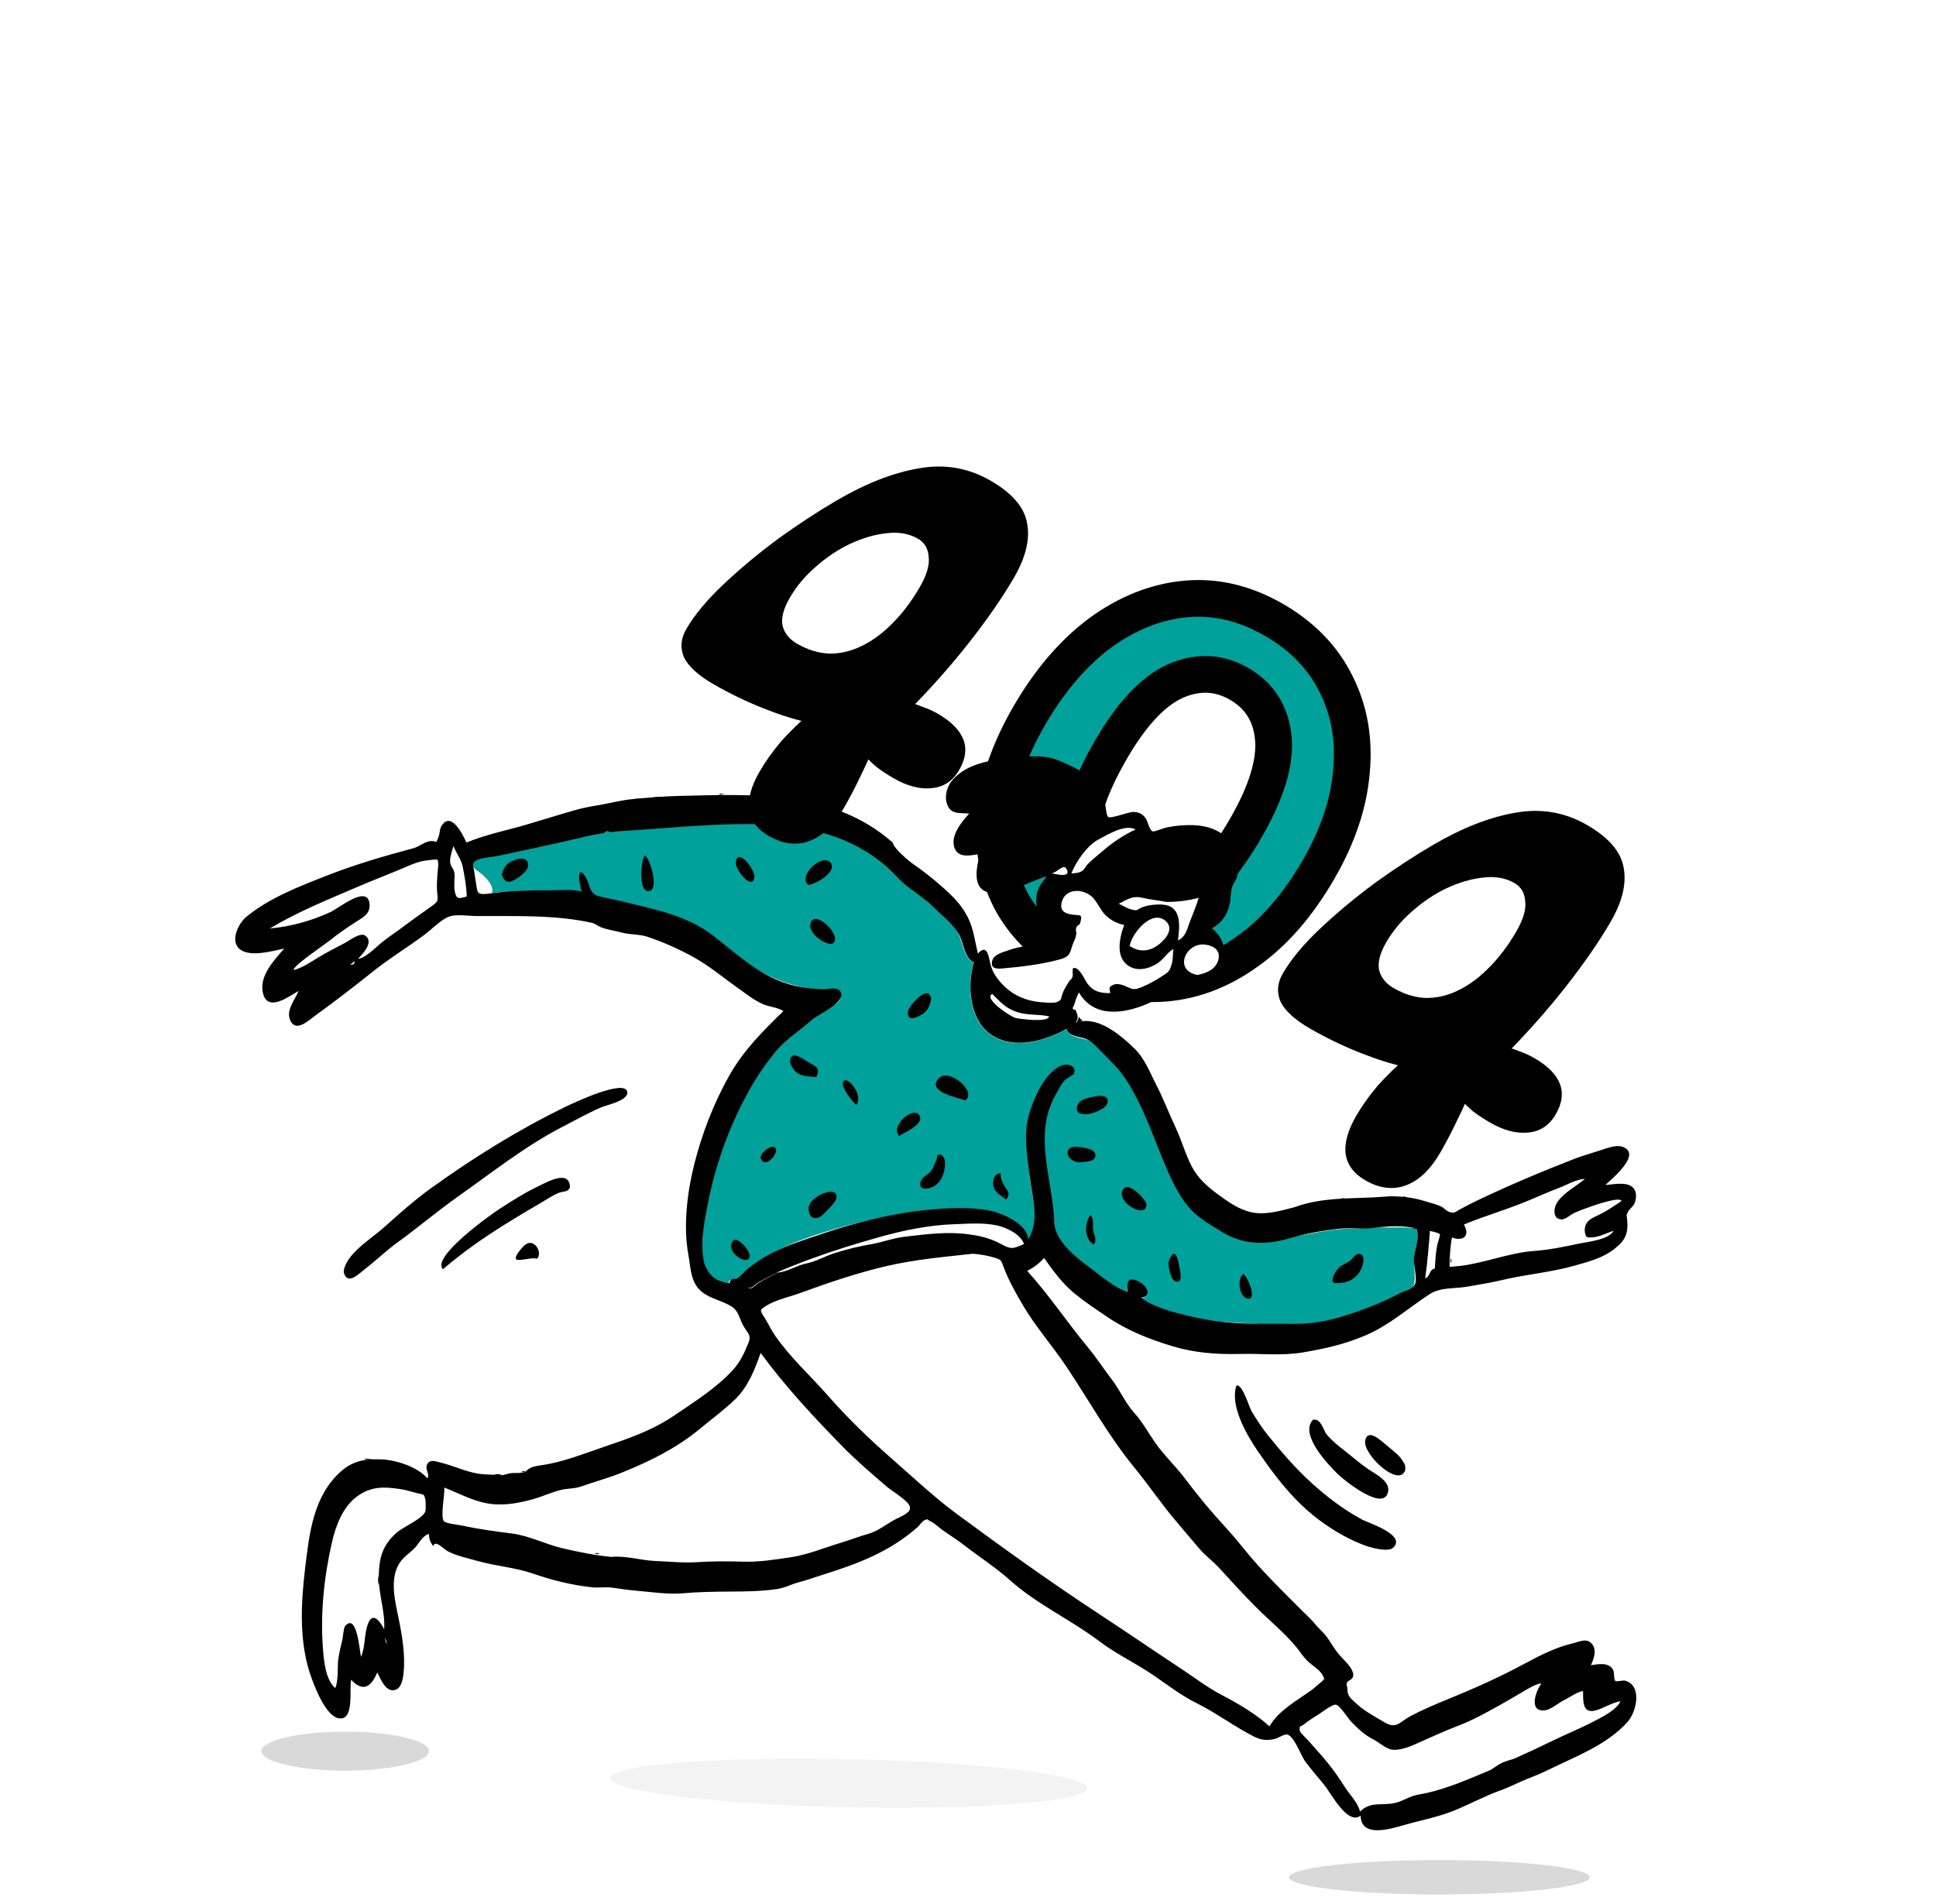 <svg width="844" height="830" viewBox="0 0 720 830" fill="none" xmlns="http://www.w3.org/2000/svg">
  <path
    d="M404.848 418.629C392.724 411.629 383.854 402.659 378.238 391.719C372.706 380.634 370.569 368.335 371.828 354.821C373.171 341.162 378.092 326.972 386.592 312.249C395.509 296.805 405.868 284.696 417.67 275.921C429.616 267.23 442.083 262.303 455.071 261.141C468.058 259.979 480.831 263.023 493.388 270.273C505.801 277.44 514.835 286.793 520.489 298.333C526.227 309.729 528.455 322.37 527.173 336.256C526.036 350.225 521.259 364.499 512.842 379.077C503.759 394.81 493.255 406.836 481.332 415.156C469.552 423.558 457.108 428.113 443.998 428.819C430.888 429.526 417.838 426.129 404.848 418.629ZM423.163 393.407C432.111 398.574 441.59 398.658 451.597 393.658C461.687 388.514 471.524 377.643 481.107 361.044C490.107 345.456 494.104 332.367 493.097 321.778C492.09 311.189 487.111 303.311 478.163 298.145C469.358 293.061 460.047 292.689 450.228 297.028C440.555 301.45 431.218 311.455 422.218 327.044C412.634 343.643 408.138 357.597 408.728 368.908C409.547 380.158 414.358 388.324 423.163 393.407Z"
    fill="#00A19B" />
  <path
    d="M378.238 391.719L371.08 395.291L371.1 395.332L371.121 395.372L378.238 391.719ZM371.828 354.821L363.867 354.038L363.865 354.058L363.863 354.079L371.828 354.821ZM417.67 275.921L412.963 269.452L412.93 269.476L412.897 269.501L417.67 275.921ZM455.071 261.141L454.358 253.173L454.358 253.173L455.071 261.141ZM520.489 298.333L513.305 301.853L513.324 301.892L513.344 301.931L520.489 298.333ZM527.173 336.256L519.207 335.521L519.203 335.564L519.199 335.607L527.173 336.256ZM481.332 415.156L476.754 408.595L476.72 408.619L476.686 408.643L481.332 415.156ZM443.998 428.819L444.428 436.808L443.998 428.819ZM451.597 393.658L455.172 400.815L455.201 400.8L455.23 400.785L451.597 393.658ZM493.097 321.778L501.061 321.02L493.097 321.778ZM450.228 297.028L446.995 289.711L446.948 289.731L446.902 289.752L450.228 297.028ZM408.728 368.908L400.739 369.325L400.744 369.407L400.749 369.488L408.728 368.908ZM408.848 411.701C397.866 405.361 390.175 397.455 385.355 388.066L371.121 395.372C377.533 407.864 387.581 417.898 400.848 425.557L408.848 411.701ZM385.396 388.146C380.593 378.523 378.659 367.739 379.794 355.563L363.863 354.079C362.479 368.931 364.819 382.746 371.08 395.291L385.396 388.146ZM379.79 355.603C380.998 343.315 385.458 330.214 393.52 316.249L379.664 308.249C370.727 323.729 365.344 339.009 363.867 354.038L379.79 355.603ZM393.52 316.249C402.005 301.554 411.683 290.341 422.443 282.341L412.897 269.501C400.054 279.05 389.013 292.056 379.664 308.249L393.52 316.249ZM422.376 282.39C433.311 274.435 444.422 270.126 455.783 269.109L454.358 253.173C439.744 254.48 425.921 260.024 412.963 269.452L422.376 282.39ZM455.783 269.109C466.948 268.11 478.09 270.679 489.388 277.202L497.388 263.345C483.571 255.368 469.168 251.848 454.358 253.173L455.783 269.109ZM489.388 277.202C500.59 283.669 508.429 291.902 513.305 301.853L527.673 294.813C521.24 281.684 511.012 271.211 497.388 263.345L489.388 277.202ZM513.344 301.931C518.345 311.864 520.364 322.983 519.207 335.521L535.139 336.991C536.545 321.756 534.108 307.593 527.634 294.735L513.344 301.931ZM519.199 335.607C518.176 348.182 513.856 361.322 505.914 375.077L519.771 383.077C528.662 367.677 533.896 352.269 535.147 336.905L519.199 335.607ZM505.914 375.077C497.275 390.041 487.507 401.092 476.754 408.595L485.909 421.717C499.004 412.58 510.243 399.579 519.771 383.077L505.914 375.077ZM476.686 408.643C466.012 416.257 455.008 420.214 443.567 420.831L444.428 436.808C459.208 436.011 473.092 430.86 485.977 421.668L476.686 408.643ZM443.567 420.831C432.218 421.443 420.692 418.539 408.848 411.701L400.848 425.557C414.985 433.719 429.558 437.609 444.428 436.808L443.567 420.831ZM419.163 400.336C430.657 406.972 442.997 406.897 455.172 400.815L448.021 386.501C440.182 390.418 433.566 390.176 427.163 386.479L419.163 400.336ZM455.23 400.785C467.354 394.605 478.156 382.156 488.036 365.044L474.179 357.044C464.892 373.129 456.021 382.423 447.963 386.531L455.23 400.785ZM488.036 365.044C497.35 348.912 502.301 334.06 501.061 321.02L485.133 322.535C485.907 330.674 482.865 341.999 474.179 357.044L488.036 365.044ZM501.061 321.02C499.817 307.944 493.43 297.722 482.163 291.216L474.163 305.073C480.793 308.901 484.362 314.434 485.133 322.535L501.061 321.02ZM482.163 291.216C471.006 284.775 458.995 284.407 446.995 289.711L453.462 304.345C461.098 300.971 467.71 301.347 474.163 305.073L482.163 291.216ZM446.902 289.752C434.99 295.198 424.603 306.912 415.289 323.044L429.146 331.044C437.832 315.999 446.119 307.703 453.554 304.304L446.902 289.752ZM415.289 323.044C405.41 340.156 400.03 355.735 400.739 369.325L416.718 368.491C416.246 359.459 419.859 347.129 429.146 331.044L415.289 323.044ZM400.749 369.488C401.735 383.043 407.782 393.765 419.163 400.336L427.163 386.479C420.934 382.883 417.358 377.272 416.707 368.328L400.749 369.488Z"
    fill="black" />
  <path
    d="M533.217 514.631C528.165 511.714 525.299 507.846 524.617 503.026C524.08 498.29 525.604 492.818 529.187 486.612C531.687 482.282 534.787 477.913 538.486 473.505C542.33 469.181 546.492 465.137 550.975 461.374L550.524 465.155C544.844 463.993 538.248 461.917 530.737 458.928C523.225 455.938 516.005 452.443 509.077 448.443C502.437 444.61 498.155 440.694 496.23 436.695C494.532 432.636 494.85 428.586 497.183 424.544C500.766 418.338 506.16 411.829 513.363 405.019C520.567 398.208 528.545 391.556 537.298 385.062C546.195 378.652 554.706 373.077 562.831 368.338C575.599 360.891 587.527 356.231 598.616 354.357C609.788 352.34 620.209 354.123 629.88 359.706C639.262 365.123 644.568 371.265 645.799 378.134C647.173 385.086 645.319 392.965 640.236 401.769C635.319 410.285 628.817 419.714 620.729 430.056C612.725 440.253 603.874 450.25 594.176 460.047L592.736 456.041C595.174 456.486 597.631 457.23 600.107 458.275C602.666 459.175 604.884 460.167 606.76 461.251C618.596 468.084 621.764 476.264 616.264 485.79C613.43 490.698 609.387 493.367 604.135 493.798C599.026 494.313 593.513 492.862 587.595 489.445C584.997 487.945 582.555 486.343 580.267 484.637C578.208 482.871 576.479 481.199 575.08 479.622L577.437 479.539C576.143 482.448 574.431 486.079 572.303 490.432C570.259 494.64 568.153 498.62 565.986 502.373C561.57 510.023 556.463 514.869 550.665 516.91C545.095 518.89 539.279 518.131 533.217 514.631ZM545.529 430.806C550.148 433.473 554.803 434.91 559.495 435.117C564.27 435.179 568.926 434.115 573.463 431.923C578.228 429.67 582.718 426.393 586.934 422.091C591.377 417.728 595.432 412.371 599.099 406.02C602.099 400.824 603.369 396.458 602.909 392.921C602.677 389.323 601.118 386.69 598.231 385.024C594.334 382.774 589.79 381.978 584.598 382.637C579.489 383.152 574.17 384.699 568.638 387.279C563.335 389.799 558.317 393.156 553.585 397.352C548.937 401.404 545.196 405.884 542.362 410.791C539.529 415.699 538.498 419.818 539.268 423.15C540.122 426.338 542.209 428.89 545.529 430.806Z"
    fill="black" />
  <path
    d="M281.835 533.128C306.48 509.482 353.161 516.892 373.421 523.553H375.502C380.914 529.797 391.904 542.286 392.57 542.286C393.236 542.286 384.799 545.894 380.498 547.698L358.434 542.286L321.8 547.698L261.436 567.68C257.967 566.015 257.19 556.773 281.835 533.128Z"
    fill="white" />
  <path fill-rule="evenodd" clip-rule="evenodd"
    d="M369.75 451.041C379.788 458.052 393.232 453.941 402.984 448.665C403.57 452.752 411.208 452.364 413.945 454.335C418.258 457.441 423.091 463.096 426.475 467.215C434.289 476.729 439.119 490.024 443.493 501.423C447.999 513.162 453.562 523.231 465.143 529.758C468.885 531.866 472.509 534.694 476.349 536.672C480.94 539.037 486.259 540.193 491.309 539.814C497.325 539.362 502.515 539.174 508.413 538.04C514.715 536.829 521.441 535.56 527.684 535.751C532.317 535.893 536.994 534.95 541.51 535.164C544.283 535.295 547.031 535.06 549.798 535.176C550.895 535.221 551.752 535.213 552.883 535.315C555.565 535.556 555.608 535.266 556.002 537.642C556.467 540.451 554.671 545.013 554.494 547.896C554.288 551.247 554.856 554.556 554.734 557.878C554.596 561.61 553.521 561.267 550.26 562.978C547.097 564.638 544.09 566.237 540.82 567.7C531.455 571.893 521.565 575.996 511.234 577.151C498.839 578.538 485.926 577.068 473.609 576.534C466.746 576.238 459.634 575.06 453.032 573.375C447.838 572.049 439.419 569.357 435.361 565.872C440.005 565.663 438.376 561.54 435.666 559.717C430.727 556.396 428.514 557.99 429.697 563.561C423.883 561.657 418.684 557.044 413.735 553.35C407.371 548.601 397.927 541.466 397.551 532.923C397.126 523.289 385.778 503.845 386.959 513.983C388.02 523.095 392.005 535.411 386.959 543.947C386.74 538.83 377.62 530.422 373.327 528.981C365.692 526.418 356.627 526.815 348.674 527.304C333.938 528.208 319.158 531.106 305.02 535.011C290.758 538.95 275.491 544.067 263.646 553.419C262.187 554.572 260.824 556.483 259.339 557.476C258.821 557.822 257.269 557.625 256.531 558.009C254.567 559.028 257.547 559.2 254.318 559.439C253.619 559.49 251.785 558.741 251.31 558.525C243.501 554.98 243.944 545.501 244.41 538.238C245.479 521.548 250.869 504.707 257.453 489.472C263.343 475.845 271.377 461.236 283.023 451.694C288.118 447.521 293.178 442.625 299.046 439.65C301.275 438.521 305.284 436.753 304.405 433.376C303.467 429.772 299.205 431.527 296.209 431.382C280.644 430.633 268.095 424.08 256.311 414.117C244.234 403.908 231.544 400.46 216.553 396.601C212.236 395.49 182.557 388.358 178.298 388.395C173.586 388.437 168.893 388.59 164.185 388.679C161.387 388.732 158.586 388.726 155.784 388.951C153.529 389.132 151.044 390.064 148.797 389.822C146.691 389.596 146.856 390.221 145.821 388.656C145.092 387.555 145.289 385.275 145.078 383.934C144.894 382.763 144.709 381.591 144.525 380.42C143.944 376.723 141.227 374.833 144.222 373.339C148.622 371.144 157.686 369.153 162.499 368.272C167.106 367.429 193.189 361.186 201.909 359.488C206.253 358.642 258.847 356.684 260.809 356.67C279.705 356.54 320 366.948 329.052 375.266C338.104 383.584 338.114 389.617 342.026 392.982C346.398 396.742 352.316 401.419 355.391 406.293C357.47 409.588 358.268 418.307 362.52 419.59C359.432 429.474 360.545 444.611 369.75 451.041Z"
    fill="#00A19B" />
  <path
    d="M557.008 561.436L559.089 529.797C562.975 530.352 570.829 531.462 571.162 531.462C571.495 531.462 612.653 516.753 633.191 509.398L634.856 518.141H637.354L648.594 522.304L643.182 531.462C644.153 531.879 645.846 533.461 644.847 536.458C643.848 539.455 638.88 544.09 636.521 546.033L593.642 552.277L557.008 561.436Z"
    fill="white" stroke="black" />
  <path
    d="M134.048 365.775L48.707 403.242V405.74H75.766L59.531 423.224L75.766 436.546L104.491 417.396C112.54 410.735 131.967 396.665 145.288 393.667C158.61 390.67 150.839 382.705 145.288 379.097L134.048 365.775Z"
    fill="white" />
  <path
    d="M353.854 537.29L263.518 570.178C263.518 570.178 266.831 570.79 270.178 578.92C273.092 585.998 266.57 596.821 261.436 601.401C252.416 608.061 221.804 626.545 171.515 647.194C145.538 654.853 132.661 647.055 129.469 642.198L124.474 648.026L99.496 642.198C94.222 644.557 82.094 653.771 75.766 671.755C69.439 689.739 72.02 714.495 74.101 724.625L86.59 744.608C87.145 740.167 88.588 729.954 89.921 724.625C91.253 719.297 94.916 725.18 96.582 728.788L102.826 720.879H111.152L107.405 686.326C108.238 682.44 110.736 673.753 114.066 670.09C117.396 666.427 124.335 666.066 127.388 666.343L224.385 687.575L301.401 680.914L342.198 655.936L490.401 757.929L499.976 752.517L527.868 788.735L536.194 792.898L633.608 757.929C637.909 753.211 646.763 742.609 647.762 737.947C648.761 733.284 638.742 737.114 633.608 739.612C633.746 736.698 630.277 732.285 615.29 737.947C600.304 743.608 613.209 730.592 621.535 723.376L557.425 754.599H536.194L518.709 730.037L501.224 716.299L379.249 550.196L353.854 537.29Z"
    fill="white" />
  <path
    d="M368.841 443.543L367.592 421.063L388.407 416.484L396.733 409.406V389.424L395.484 376.935L415.466 363.197L433.783 359.451L452.517 374.854L467.504 386.926L461.675 402.329C463.618 404.272 468.086 409.073 470.418 412.737C473.332 417.316 470.834 418.565 467.504 424.81C464.173 431.054 463.341 429.389 459.178 431.054C455.847 432.386 452.517 427.446 451.268 424.81L449.186 428.14L418.38 437.715L407.973 428.14L400.063 446.041C394.79 447.428 381.163 448.872 368.841 443.543Z"
    fill="white" />
  <path fill-rule="evenodd" clip-rule="evenodd"
    d="M90.738 420.52C91.937 420.796 92.517 420.32 92.725 419.081C91.94 419.65 91.339 420.085 90.738 420.52ZM106.433 713.96C105.37 714.019 106.422 716.713 106.558 716.702C106.516 715.788 106.475 714.874 106.433 713.96ZM396.317 380.76C397.702 380.993 405.503 383.126 402.877 378.775C401.465 376.437 398.619 380.762 396.317 380.76ZM370.542 433.359C366.574 435.555 378.817 443.308 380.569 443.794C382.28 444.268 395.182 445.979 395.336 443.137C390.833 442.141 386.31 442.743 381.898 441.412C376.499 439.783 374.415 437.102 370.542 433.359ZM563.505 553.083C563.742 549.547 563.885 546.114 564.603 542.633C564.752 541.911 565.968 538.58 565.698 538.146C565.274 537.467 562.04 536.9 561.372 536.672C560.858 543.597 560.274 550.5 559.312 557.383C561.572 556.603 560.982 553.495 563.505 553.083ZM141.465 390.893C141.465 387.103 140.455 381.465 139.699 377.787C139.081 374.781 136.88 371.856 135.622 368.832C135.229 370.914 133.854 374.093 134.294 376.216C134.869 378.983 136.18 378.529 136.18 381.935C136.18 384.006 135.837 386.364 136.214 388.401C136.954 392.413 138.142 391.772 141.465 390.893ZM433.086 361.655C428.543 359.138 420.777 363.925 416.704 366.126C411.869 368.74 407.005 375.767 405.044 380.87C406.965 380.657 408.59 380.621 409.986 379.586C410.705 379.054 411.462 377.55 412.141 376.84C413.892 375.008 416.098 373.303 418.019 371.636C422.599 367.665 427.551 364.15 433.086 361.655ZM459.941 425.097C463.715 424.433 468.065 422.719 469.144 418.469C470.188 414.362 467.177 412.373 463.498 411.863C455.056 410.689 449.347 422.938 459.941 425.097ZM430.485 412.421C434.646 415.327 439.196 414.96 443.317 411.713C446.617 409.114 449.839 404.669 446.098 401.491C440.09 396.386 431.477 406.832 430.485 412.421ZM610.004 733.975C607.398 734.134 603.198 736.857 600.913 738.199C598.046 739.881 595.03 741.655 592.257 743.207C586.503 746.428 580.038 750.043 573.658 752.459C567.402 754.827 561.094 757.805 554.706 760.606C551.973 761.804 548.148 763.204 545.05 762.878C542.214 762.581 539.236 759.665 536.696 758.388C532.751 756.405 530.186 753.83 527.033 750.657C525.66 749.275 522.164 743.466 520.31 743.249C518.726 743.063 514.396 746.528 513.16 747.271C511.248 748.422 508.363 750.308 506.547 751.754C504.749 753.185 504.649 752.133 504.524 754.013C504.438 755.29 507.369 757.798 508.272 758.827C511.308 762.287 514.477 765.673 517.343 769.282C519.806 772.382 522.097 775.71 524.213 779.058C526.264 782.305 530.065 786.063 530.892 789.861C535.664 785.189 540.351 787.467 546.349 786.06C548.946 785.45 551.253 784.01 553.685 783.157C555.713 782.446 557.891 782.213 559.978 781.752C569.236 779.708 578.218 775.708 586.877 772.131C588.9 771.295 590.578 769.698 592.532 768.732C594.626 767.697 596.913 767.352 599.024 766.4C604.455 763.951 609.962 761.376 615.332 758.755C621.093 755.943 627.164 753.511 632.816 750.543C636.231 748.75 642.856 745.536 644.434 741.74C640.661 742.416 637.494 744.565 634 745.652C627.838 747.569 628.14 741.769 628.14 737.348C626.078 737.348 621.938 740.306 619.964 741.223C617.415 742.409 614.071 745.542 611.241 745.752C604.238 746.273 607.622 737.061 610.004 733.975ZM362.608 419.514C358.696 418.333 357.914 410.856 356.257 407.763C353.814 403.202 349.131 399.508 345.396 395.944C341.959 392.666 338.28 389.892 334.425 387.139C330.477 384.319 327.744 380.609 324.113 377.499C308.947 364.512 290.428 360.115 270.856 359.436C251.194 358.755 231.35 360.926 211.594 362.189C209.076 362.349 206.827 362.42 204.315 362.845C203.712 362.663 203.109 362.48 202.506 362.298L201.108 363.304C200.14 363.447 198.762 363.595 197.871 363.768C193.267 364.66 188.666 365.848 184.064 366.889C174.31 369.094 164.878 371.121 155.047 373.181C152.703 373.672 147.001 373.988 145.163 375.475C143.736 376.629 144.269 377.083 144.603 379.203C144.909 381.153 145.215 383.102 145.522 385.052C146.118 388.837 145.859 390.143 149.951 389.751C153.47 389.414 156.899 388.79 160.456 388.629C165.571 388.396 170.77 388.099 175.886 388.2C180.954 388.301 186.793 387.46 191.754 388.759C190.225 385.553 189.324 375.842 193.383 382.562C195.291 385.721 194.819 389.593 198.921 390.721C202.265 391.64 205.904 392.177 209.351 393.049C222.941 396.49 237.106 398.861 248.699 407.818C260.061 416.596 270.403 426.702 284.946 429.906C288.435 430.675 292.677 431.123 296.35 431.3C298.489 431.403 302.741 430.108 304.195 432.04C307.725 436.729 294.651 442.246 292.031 444.582C286.704 449.331 280.683 453.043 276.071 458.586C271.251 464.379 267.108 470.691 263.558 477.298C255.57 492.16 249.929 507.92 246.65 524.462C245.098 532.293 243.344 541.263 244.739 549.276C245.302 552.509 247.114 555.728 249.902 557.571C250.808 558.17 251.944 558.585 252.992 558.9C253.982 559.225 254.997 559.417 256.038 559.476C256.153 558.891 256.375 558.351 256.703 557.858C257.44 557.475 258.991 557.672 259.508 557.326C260.993 556.333 262.354 554.423 263.812 553.271C266.345 551.271 269.079 549.371 271.865 547.756C278.89 543.684 286.539 541.29 294.057 538.728C309.534 533.456 325.744 529.134 342.177 527.524C350.85 526.675 360.596 526.153 369.191 527.762C374.733 528.8 385.979 533.669 386.268 540.397C391.294 531.893 388.107 522.946 387.029 513.856C385.823 503.697 383.753 494.101 387.164 484.075C389.484 477.254 393.476 468.256 400.26 464.772C402.69 463.525 407.875 464.278 406.075 468.399C406.029 468.505 402.645 470.431 402.164 470.992C400.518 472.909 399.272 475.414 398.045 477.614C388.295 495.112 396.971 514.216 397.611 532.785C397.907 541.358 407.434 548.462 413.782 553.202C418.716 556.885 423.935 561.508 429.732 563.408C428.551 557.839 430.761 556.246 435.697 559.566C438.405 561.388 440.032 565.508 435.393 565.716C439.051 568.86 446.523 571.296 451.172 572.506C456.62 573.924 462.195 575.187 467.869 575.99C479.2 577.593 490.737 577.084 502.129 577.201C513.859 577.321 523.647 574.189 534.423 570.12C539.37 568.252 544.019 566.092 548.724 563.639C550.32 562.806 553.94 561.84 554.817 560.018C555.948 557.671 554.258 551.584 554.359 548.9C554.465 546.043 556.585 540.106 555.938 537.503C555.319 535.011 556.888 536.761 554.357 535.515C553.673 535.178 552.138 535.004 551.3 534.909C546.614 534.381 541.073 534.815 536.519 535.402C531.302 536.074 526.468 535.168 521.395 535.767C514.354 536.599 507.13 537.847 500.328 539.863C489.595 543.045 479.662 542.818 470.071 536.732C466.014 534.157 461.235 531.514 457.757 527.991C453.084 523.255 449.658 516.511 447.019 510.464C441.213 497.161 436.983 483.194 429.034 470.92C425.627 465.66 420.89 461.38 416.514 456.901C414.444 454.783 413.254 453.562 410.419 452.651C408.132 451.916 403.487 451.691 403.04 448.573C393.296 453.848 379.865 457.95 369.833 450.947C360.636 444.528 359.525 429.382 362.608 419.514ZM362.103 546.641C349.405 548.043 337.108 549.094 324.62 551.985C312.021 554.901 298.878 559.347 286.918 563.737C282.227 565.459 276.282 566.674 272.035 569.341C268.883 571.319 269.276 571.245 271.538 574.889C273.053 577.331 274.327 580.063 275.947 582.406C282.534 591.932 291.557 600.081 299.128 608.724C307.492 618.272 317.292 627.726 326.878 636.093C336.097 644.14 345.187 652.761 354.989 659.992C375.422 675.063 396.115 689.926 417.35 703.844C429.143 711.574 440.654 719.493 452.48 727.278C458.628 731.325 464.365 735.795 470.898 739.176C477.638 742.665 485.872 747.551 491.421 752.703C495.294 745.854 503.485 741.42 509.614 736.989C510.838 736.105 512.153 734.91 513.326 733.918C515.557 732.031 515.669 732.345 514.477 730.185C513.166 727.811 509.59 725.898 507.717 723.933C506.004 722.135 504.874 720.314 503.318 718.391C498.145 711.995 491.481 706.684 485.691 700.865C480.116 695.264 474.933 689.576 469.484 683.611C466.785 680.657 463.719 678.531 461.131 675.542C457.538 671.39 453.994 667.138 450.446 662.945C444.078 655.419 438.729 647.432 432.533 639.868C421.26 626.105 412.709 610.546 402.841 595.782C396.786 586.723 389.298 578.265 383.792 568.845C380.76 563.657 377.839 558.487 375.667 552.818C374.429 549.589 374.728 549.337 371.707 548.392C368.792 547.48 365.112 546.848 362.103 546.641ZM204.345 678.82C210.773 678.2 217.386 680.334 223.624 680.597C229.69 680.854 235.895 681.514 241.971 681.114C248.64 680.677 255.347 680.69 261.99 680.896C269.191 681.12 276.051 679.954 282.992 678.936C290.008 677.907 297.65 674.716 304.509 672.675C308.567 671.467 312.47 669.901 316.547 668.762C320.67 667.611 323.956 664.875 327.713 662.775C330.276 661.342 335.711 659.607 334.573 656.66C333.562 654.041 326.821 650.11 324.616 648.208C318.096 642.582 311.486 636.999 305.446 630.824C292.635 617.727 280.427 604.663 269.604 589.882C267.033 597.156 264.194 604.537 258.51 610.075C253.681 614.78 248.115 618.813 242.956 623.097C232.938 631.417 220.884 637.344 208.918 642.136C202.996 644.508 197.271 646.029 191.304 648.126C188.479 649.12 185.472 648.926 182.823 649.549C178.81 650.494 174.618 652.446 170.553 653.593C164.824 655.211 159.031 656.345 153.04 655.83C145.244 655.159 138.762 651.337 131.662 648.572C132.031 651.334 129.91 661.125 131.482 663.192C132.354 664.337 137.932 664.808 139.66 665.194C146.711 666.768 154.217 667.72 161.262 668.632C168.733 669.6 175.779 673.298 183.069 675.018C189.948 676.642 197.547 678.155 204.345 678.82ZM78.805 719.113C79.254 724.354 79.909 732.277 84.152 736.047C85.777 732.103 84.876 726.772 85.595 722.569C86.023 720.066 86.604 717.602 87.209 715.136C87.552 713.737 87.763 709.701 88.494 708.889C93.742 703.052 94.805 720.424 95.4 722.444C97.342 717.759 96.701 712.558 98.426 707.982C100.49 702.507 103.716 706.913 105.475 710.35C105.994 702.791 103.024 695.172 103.129 687.469C103.242 679.254 104.639 673.789 110.931 668.258C113.94 665.613 121.975 662.377 123.422 659.051C123.669 658.487 123.606 654.317 123.445 653.736C122.77 651.292 123.022 651.794 120.055 651.082C117.455 650.458 115.036 649.618 112.405 649.228C105.239 648.166 99.718 648.016 93.644 652.478C87.328 657.119 84.326 665.376 82.641 672.788C79.199 687.927 77.613 703.622 78.805 719.113ZM574.894 551.916C585.627 550.547 596.252 546.156 606.838 545.426C613.203 544.988 620.299 543.53 626.534 542.194C630.635 541.315 639.202 540.592 641.491 536.625C638.726 537.476 635.079 539.415 632.189 539.49C630.064 539.546 629.324 539.947 628.904 537.031C628.703 535.635 629.157 533.961 630.004 532.864C631.462 530.975 634.586 530.051 636.708 528.849C639.567 527.23 642.226 525.497 644.919 523.612C644.098 521.575 632.622 525.661 630.825 526.307C628.597 527.108 626.338 527.885 624.199 528.906C622.796 529.577 620.363 531.741 618.778 531.683C614.771 531.538 615.132 526.703 617.074 523.924C619.824 519.989 625.307 517.06 628.999 514.001C625.051 514.169 621.464 516.477 617.836 517.857C613.827 519.384 609.763 521.117 605.84 522.82C596.212 527 585.955 529.865 576.165 533.898C579.108 538.918 575.763 541.389 570.955 539.543C570.231 543.778 569.948 548.091 569.948 552.376C571.596 552.222 573.245 552.069 574.894 551.916ZM128.71 381.049C128.764 380.121 129.466 375.597 128.634 374.814C128.342 374.541 123.66 375.2 123.199 375.268C120.154 375.715 117.637 376.855 114.785 378.07C107.806 381.043 100.747 383.725 93.781 386.719C80.739 392.323 67.82 397.528 55.644 404.814C64.692 404.049 73.948 401.428 82.186 397.608C85.671 395.993 98.75 385.132 99.135 394.582C99.305 398.764 95.704 400.251 92.663 402.266C88.94 404.733 85.291 407.179 81.834 410.003C79.995 411.505 65.337 421.363 66.046 422.94C69.77 422.05 73.772 419.239 77.052 417.28C80.701 415.098 84.529 413.158 88.297 411.175C90.353 410.093 95.042 406.335 97.3 407.978C101.213 410.826 95.85 416.117 94.088 418.064C97.513 417.708 102.103 412.721 104.767 410.643C108.137 408.014 111.681 405.666 115.101 403.079C118.675 400.375 122.419 397.839 126.048 395.201C129.438 392.737 128.889 392.751 128.556 388.691C128.348 386.142 128.564 383.594 128.71 381.049ZM276.952 554.89C281.361 554.438 285.314 551.725 289.548 550.875C293.72 550.038 297.658 547.715 301.761 546.397C307.157 544.664 312.619 543.382 318.194 542.404C322.872 541.583 327.387 539.804 332.07 539.26C341.733 538.137 350.959 536.839 360.688 538.223C365.504 538.907 369.722 539.918 374.029 542.22C378.822 544.782 379.294 544.655 384.441 542.39C382.832 538.059 376.728 535.183 372.632 534.302C366.46 532.973 359.991 533.572 353.706 533.781C342.853 534.143 331.584 536.501 321.185 539.424C301.249 545.028 282.09 551.553 263.766 560.889C265.316 563.019 266.95 560.43 268.746 559.335C271.37 557.735 274.275 556.444 276.952 554.89ZM446.549 393.249C443.072 392.562 439.595 392.285 436.123 391.459C431.735 390.414 429.813 392.003 425.728 394.045C427.363 394.79 429.446 396.079 431.185 396.529C434.246 397.321 433.222 396.68 436.132 395.515C438.714 394.481 443.574 394.065 446.23 394.604C453.346 396.048 452.204 404.448 451.523 410.046C455.029 408.343 455.473 405.135 456.72 401.872C458.069 398.34 459.521 395.133 460.559 391.46C456.12 392.622 451.161 393.298 446.549 393.249ZM502.399 526.332C515.022 521.619 529.199 522.823 542.183 521.724C547.181 521.301 554.088 522.058 559.006 523.66C561.363 524.427 564.016 524.989 566.25 526.027C567.451 526.586 568.421 527.925 569.655 528.339C572.071 529.149 571.946 528.674 574.535 527.255C576.806 526.01 579.094 524.823 581.427 523.703C595.543 516.931 609.788 510.927 624.314 505.28C628.086 503.813 631.836 502.825 635.711 501.546C638.159 500.739 642.438 499.092 645.071 499.929C654.25 502.849 640.895 513.815 637.886 516.639C641.631 516.464 648.509 514.716 650.677 518.882C651.576 520.61 651.26 523.136 650.455 524.864C649.865 526.13 648.58 526.86 647.931 528.055C646.708 530.308 647.179 529.498 647.365 531.754C647.881 538.018 646.654 540.792 641.434 544.81C636.501 548.609 630.12 550.228 624.237 551.89C613.947 554.798 603.151 555.622 592.73 558.132C587.829 559.312 582.713 560.076 577.799 560.967C572.34 561.956 565.92 561.19 561.299 564.22C552.066 570.276 543.599 577.835 533.35 582.215C524.304 586.081 515.872 587.973 506.153 589.642C497.004 591.213 487.527 590.098 478.693 590.323C468.361 590.587 458.778 589.881 448.929 586.903C438.913 583.875 429.252 580 420.731 574.208C415.916 570.936 411.123 567.782 406.593 564.097C401.068 559.602 397.307 554.278 393.175 548.503C390.802 551.063 388.904 552.485 385.798 554.123C395.283 564.543 403.292 576.631 412.293 587.481C416.045 592.003 419.157 596.879 422.714 601.497C426.234 606.068 428.576 611.723 432.441 615.976C436.049 619.945 438.493 624.546 441.552 628.95C445.303 634.351 450.35 639.077 454.344 644.334C458.465 649.76 462.683 655.112 467.16 660.201C471.309 664.916 475.724 669.562 479.605 674.461C487.5 684.429 496.854 693.437 505.831 702.439C507.672 704.284 509.693 706.072 511.327 708.106C512.532 709.606 513.704 710.599 515.155 712.161C516.371 713.469 517.855 715.755 518.849 717.337C520.603 720.131 521.654 721.357 523.959 723.772C525.479 725.365 528.51 728.535 527.86 731.007C527.461 732.524 525.624 732.576 525.108 733.843C524.82 734.549 525.415 735.449 525.392 736.158C525.284 739.637 526.971 740.601 529.744 743.149C532.54 745.719 536.15 747.773 539.443 749.69C541.926 751.137 544.501 753.101 547.251 751.782C549.162 750.864 551.148 749.116 553.158 748.079C558.247 745.453 563.743 743.096 568.931 740.98C580.528 736.25 592.152 731.101 603.283 725.041C609.562 721.623 616.412 718.238 623.326 716.59C626.439 715.847 629.724 713.979 632.017 716.752C634.292 719.502 632.825 723.253 631.549 726.033C634.769 725.569 639.037 724.661 641.121 727.852C641.91 729.06 641.398 732.25 642.26 732.953C642.641 733.263 645.716 732.587 646.323 732.747C654.173 734.813 651.436 746.446 647.488 750.827C638.468 760.836 625.011 765.771 613.271 771.537C610.199 773.045 607.087 774.336 603.922 775.576C599.868 777.166 596.158 779.174 592.042 780.657C585.186 783.129 578.559 786.72 571.876 789.449C565.053 792.236 557.455 793.627 550.287 795.694C544.206 797.446 531.301 801.448 531.169 791.623C525.43 796.093 518.091 781.502 515.169 778.056C512.533 774.949 509.911 771.791 507.411 768.574C505.129 765.637 502.886 758.494 499.896 756.58C498.069 755.41 496.047 757.751 493.236 758.309C488.356 759.278 485.938 757.905 481.822 755.638C474.283 751.485 467.33 746.378 459.6 742.561C451.946 738.781 445.415 733.3 438.237 728.707C431.359 724.305 423.919 720.637 417.461 715.748C404.797 706.159 390.071 699.536 378.189 688.887C372.065 683.397 364.878 678.825 358.341 673.735C355.363 671.415 352.213 669.442 349.12 667.296C347.379 666.087 345.705 664.292 343.798 663.373C341.906 662.461 342.867 662.103 341.098 662.792C340.089 663.184 338.933 665.014 338.103 665.751C325.828 676.656 311.966 681.813 296.474 686.679C292.966 687.78 289.702 688.977 286.143 689.909C282.747 690.798 280.262 692.329 276.566 692.863C269.748 693.849 263.033 693.902 256.167 693.943C249.405 693.983 242.45 694.086 235.885 694.671C229.128 695.273 222.101 694.115 215.47 693.567C212.113 693.289 208.645 692.793 205.282 692.281C202.003 691.783 199.233 692.416 196.006 692.063C186.936 691.073 178.861 689.017 170.219 686.059C162.332 683.36 154.278 682.873 146.298 680.619C142.056 679.421 137.252 678.435 133.343 676.43C131.122 675.29 127.853 671.194 126.853 674.098C125.668 672.57 124.912 670.756 125.042 668.791C122.007 669.535 120.472 673.456 118.245 675.509C115.777 677.785 113.347 679.279 111.665 682.36C107.9 689.257 110.346 698.679 111.83 705.912C113.385 713.499 114.791 722.083 113.892 729.827C113.564 732.649 112.816 736.777 109.343 736.962C105.809 737.151 103.739 731.601 102.488 729.169C99.782 735.617 96.233 737.888 91.095 732.397C90.118 736.055 92.749 750.833 85.411 749.122C79.91 747.84 75.323 735.804 73.687 731.28C68.3 716.39 69.147 699.295 71.012 683.817C72.821 668.804 74.499 652.287 86.667 641.525C91.932 636.869 97.068 636.105 103.743 636.276C110.45 636.449 119.868 639.448 124.338 644.569C125.445 642.674 123.223 640.62 124.116 638.659C125.308 636.039 127.8 637.136 130.216 637.729C135.673 639.069 140.743 641.567 146.362 642.512C149.239 642.996 152.202 642.849 155.081 643.141C157.614 643.398 158.288 642.746 160.487 642.358C162.22 642.052 164.851 642.488 166.487 641.92C167.171 641.682 168.313 640.449 169.165 640.031C170.556 639.351 172.636 639.041 174.162 638.823C183.343 637.516 192.121 633.966 201.011 630.943C211.814 627.27 222.305 623.73 231.884 617.202C240.654 611.227 250.097 605.334 257.34 597.519C260.589 594.015 262.468 589.991 264.227 585.631C265.773 581.8 263.776 581.308 261.902 577.751C260.256 574.626 259.966 571.678 257.128 569.79C252.981 567.032 248.077 566.501 244.003 563.266C238.994 559.288 239.166 552.952 238.064 546.894C235.809 534.506 237.621 519.553 240.695 507.474C244.072 494.207 249.012 481.373 255.664 469.419C261.935 458.149 270.415 449.695 279.529 440.842C277.238 439.25 273.282 439.012 270.553 437.79C266.567 436.006 263.306 433.358 259.833 430.898C253.346 426.306 247.47 421.284 240.507 417.414C234.04 413.819 227.219 410.776 220.324 408.456C216.825 407.278 212.678 407.576 209.016 406.599C206.157 405.836 202.911 405.371 200.142 404.352C198.714 403.827 197.461 402.673 195.989 402.346C179.988 398.79 162.275 399.498 145.659 399.407C142.111 399.388 136.445 398.348 133.15 399.892C129.711 401.505 125.858 405.478 122.779 407.759C115.53 413.127 107.874 417.787 100.835 423.397C92.5 430.039 83.987 436.623 75.347 442.881C72.383 445.028 66.974 450.23 64.556 444.959C62.483 440.437 66.655 435.899 68.174 432.045C63.902 434.49 54.979 441.273 52.752 433.427C50.598 425.841 57.429 418.728 61.906 413.579C56.883 414.604 47.203 417.443 42.66 413.953C38.002 410.375 41.998 402.56 45.313 399.814C55.414 391.448 68.892 386.295 80.984 381.575C93.256 376.784 105.615 373.197 118.205 369.844C120.795 369.154 123.023 366.964 125.71 366.723C128.808 366.444 127.672 368.472 129.145 365.031C129.785 363.534 129.548 361.704 130.391 360.27C134.488 353.302 139.747 363.715 141.327 367.355C150.082 363.759 159.008 362.06 167.954 359.413C175.023 357.32 182.292 355.035 189.447 353.014C193.3 351.924 197.197 351.38 201.094 350.661C204.817 349.975 209.242 348.864 213.204 348.481C219.962 347.827 227.127 347.194 233.789 347.04C266.328 346.288 300.923 344.216 327.284 367.452C327.284 369.571 334.071 375.301 335.746 376.469C340.412 379.724 344.553 382.919 348.879 386.785C353.556 390.963 357.297 394.576 360.07 400.251C362.459 405.14 363.043 410.536 364.318 415.784C367.718 411.911 368.765 415.554 369.419 418.742C370.123 422.169 370.961 424.228 373.15 427.039C377.826 433.046 383.969 436.196 391.484 436.939C392.864 437.075 397.429 437.465 398.713 436.937C401.043 435.979 400.346 435.407 401.346 432.832C402.107 430.87 403.229 429.434 404.223 427.617C405.437 426.752 405.895 425.596 405.599 424.149C405.632 423.513 405.665 422.876 405.698 422.239C408.225 420.755 411.102 427.593 412.031 428.827C414.726 432.406 417.633 433.013 422.011 433.013C421.725 430.619 421.092 430.483 423.346 429.389C424.738 428.714 426.731 429.188 428.05 429.724C431.842 431.262 431.76 432.017 436.045 430.26C439.214 428.961 442.051 427.272 444.919 425.42C447.359 423.844 447.744 423.575 448.68 420.819C449.398 418.711 449.282 415.907 449.55 413.719C446.656 415.455 444.962 418.805 441.787 420.528C438.566 422.276 434.681 423.369 431.175 421.76C423.879 418.411 425.935 409.151 428.087 403.275C424.751 402.703 421.26 400.719 419.127 398.104C417.691 396.343 416.652 394.149 415.117 392.137C411.615 387.552 402.561 386.454 400.845 393.456C399.971 397.021 402.045 398.294 405.315 398.748C409.207 399.287 410.155 398.329 408.738 402.929C407.177 403.733 406.691 404.985 407.283 406.685C407.187 407.25 407.089 407.816 406.992 408.382C406.637 409.806 405.878 410.908 405.463 412.277C404.286 416.158 404.083 417.221 399.694 418.404C391.996 420.479 383.056 421.562 375.12 422.242C372.48 422.468 369.682 422.44 370.557 418.855C371.279 415.896 376.194 414.894 378.685 413.981C381.573 412.922 386.907 412.429 389.38 410.902C392.016 409.274 391.764 406.316 391.173 403.172C390.436 399.247 389.686 396.262 389.806 392.044C389.937 387.426 391.598 385.75 394.349 382.094C387.096 384.107 378.998 389.372 371.467 389.362C361.447 389.348 363.304 379.046 365.303 372.271C361.641 372.89 355.959 374.418 354.164 369.835C352.064 364.475 357.302 358.288 360.515 354.715C356.303 354.305 352.285 355.322 350.751 350.241C349.683 346.704 350.994 342.53 353.425 339.861C359.792 332.872 369.691 331.474 378.414 330.489C383.238 329.944 388.155 329.49 392.995 329.944C397.686 330.385 401.36 332.362 405.642 334.347C410.118 336.423 413.159 339.317 416.148 343.279C417.552 345.14 418.723 346.945 419.51 349.157C419.894 350.236 420.254 355.571 421.1 356.181C422.352 357.087 430.02 353.937 432.205 354.025C434.618 354.123 436.117 354.875 437.543 356.9C438.316 357.999 439.104 362.059 440.549 362.502C441.248 362.716 445.608 360.919 446.632 360.762C448.121 360.534 449.561 360.207 451.088 360.06C455.829 359.603 460.757 359.475 465.356 360.93C474.535 363.832 479.764 372.16 477.365 381.971C476.917 383.8 475.666 385.135 475.118 386.868C474.381 389.199 474.649 391.638 474.097 394.047C472.931 399.124 470.768 402.139 466.387 404.778C480.474 415.991 465.195 441.474 450.641 428.617C446.507 434.415 437.502 438.563 430.748 440.177C421.645 442.351 413.193 441.077 408.325 432.679C407.773 434.12 406.877 435.672 406.604 437.173C406.39 437.731 406.177 438.289 405.963 438.846C405.327 439.692 405.633 440.18 406.88 440.311C407.731 442.715 408.356 442.959 407.101 445.869C416.404 442.647 426.208 451.024 432.631 457.233C436.958 461.416 439.259 467.552 441.968 472.788C445.147 478.929 447.567 485.347 450.502 491.589C453.139 497.199 454.768 503.293 457.648 508.778C460.372 513.969 464.778 517.712 469.35 521.039C473.591 524.123 477.846 527.207 483.273 528.49C489.455 529.952 496.356 527.883 502.399 526.332Z"
    fill="black" />
  <path fill-rule="evenodd" clip-rule="evenodd"
    d="M87.837 554.661C88.315 547.04 99.838 540.102 105.062 535.436C111.837 529.386 118.638 523.276 126.076 517.933C144.706 504.55 164.063 492.499 184.686 482.501C187.841 480.971 210.84 470.057 211.474 476.225C211.853 479.917 202.491 481.763 199.931 482.867C194.319 485.291 188.995 488.336 183.573 491.109C167.301 499.428 152.542 511.188 137.478 521.824C128.487 528.172 120.078 535.346 111.174 541.784C106.428 545.215 102.257 549.294 97.674 552.851C94.406 555.389 89.406 560.746 87.837 554.661Z"
    fill="black" />
  <path fill-rule="evenodd" clip-rule="evenodd"
    d="M477.027 604.154C479.575 603.121 482.51 613.462 483.622 615.307C485.742 618.824 488.062 622.459 490.636 625.646C496.58 633.006 502.614 640.063 509.625 646.448C516.343 652.568 523.931 658.363 531.992 662.652C534.314 663.887 551.707 669.421 545.152 674.945C543.125 676.653 536.78 675.035 534.606 674.355C530.848 673.179 526.686 671.219 523.246 669.317C516.03 665.325 509.282 660.231 503.499 654.345C496.888 647.616 491.483 640.234 486.163 632.465C481.39 625.496 474.085 612.748 477.027 604.154Z"
    fill="black" />
  <path fill-rule="evenodd" clip-rule="evenodd"
    d="M186.485 517.707C185.48 519.905 183.745 519.308 181.868 520.007C178.951 521.094 176.179 523.084 173.479 524.635C168.29 527.617 163.151 530.718 158.073 533.885C148.638 539.768 139.523 546.136 131.103 553.406C125.796 548.071 152.365 529.275 155.854 527.03C161.069 523.674 166.482 520.212 172.077 517.514C176.466 515.397 186.291 509.643 186.485 517.707Z"
    fill="black" />
  <path fill-rule="evenodd" clip-rule="evenodd"
    d="M510.416 619.012C513.939 618.285 514.952 623.798 516.418 625.521C518.746 628.257 521.715 630.598 524.496 632.774C527.882 635.423 530.933 638.153 534.49 640.576C537.383 642.547 543.755 645.62 543.207 649.953C541.955 659.858 524.125 645.605 521.125 642.641C516.848 638.417 504.339 625.305 510.416 619.012Z"
    fill="black" />
  <path fill-rule="evenodd" clip-rule="evenodd"
    d="M550.673 640.758C548.248 649.213 531.933 634.117 533.173 628.039C534.298 622.524 540.193 628.231 542.676 630.325C546.1 633.213 550.511 636.068 550.673 640.758Z"
    fill="black" />
  <path fill-rule="evenodd" clip-rule="evenodd"
    d="M172.165 548.804C168.352 547.717 158.914 552.502 164.631 545.201C166.265 543.116 168.108 541.127 170.386 542.239C172.692 543.365 173.865 546.89 172.165 548.804Z"
    fill="black" />
  <path fill-rule="evenodd" clip-rule="evenodd"
    d="M410.133 444.848C409.232 445.224 408.331 445.599 407.431 445.974C407.753 445.073 408.077 444.172 408.401 443.271C408.74 444.178 409.317 444.703 410.133 444.848Z"
    fill="black" />
  <path fill-rule="evenodd" clip-rule="evenodd"
    d="M219.594 348.141C217.512 348.514 215.623 348.581 213.513 348.515C215.572 348.156 217.512 348.162 219.594 348.141Z"
    fill="black" />
  <path fill-rule="evenodd" clip-rule="evenodd"
    d="M69.831 704.757C69.899 706.56 69.966 708.363 70.032 710.162C69.964 708.357 69.898 706.557 69.831 704.757Z"
    fill="black" />
  <path fill-rule="evenodd" clip-rule="evenodd"
    d="M477.933 379.758C477.895 378.181 477.857 376.603 477.818 375.028C478.454 376.597 478.319 378.175 477.933 379.758Z"
    fill="black" />
  <path fill-rule="evenodd" clip-rule="evenodd"
    d="M227.026 347.844C225.449 347.852 223.872 347.86 222.296 347.867C224.103 347.333 225.728 347.325 227.026 347.844Z"
    fill="black" />
  <path fill-rule="evenodd" clip-rule="evenodd"
    d="M237.585 525.704C237.527 527.056 237.469 528.407 237.412 529.758C237.47 528.406 237.528 527.055 237.585 525.704Z"
    fill="black" />
  <path fill-rule="evenodd" clip-rule="evenodd"
    d="M273.648 346.458L269.594 346.167C270.945 346.264 272.296 346.361 273.648 346.458Z"
    fill="black" />
  <path fill-rule="evenodd" clip-rule="evenodd"
    d="M100.675 636.267C99.315 636.297 97.927 636.767 96.621 635.928C97.972 636.041 99.324 636.154 100.675 636.267Z"
    fill="black" />
  <path fill-rule="evenodd" clip-rule="evenodd"
    d="M643.916 516.358C642.605 517.226 641.214 516.548 639.862 516.649C641.214 516.551 642.565 516.455 643.916 516.358Z"
    fill="black" />
  <path fill-rule="evenodd" clip-rule="evenodd"
    d="M374.998 331.192C373.702 332.077 372.306 331.552 370.944 331.509C372.296 331.403 373.647 331.298 374.998 331.192Z"
    fill="black" />
  <path fill-rule="evenodd" clip-rule="evenodd"
    d="M156.756 643.114C155.63 643.126 154.503 643.137 153.378 643.148C154.501 642.524 155.627 642.638 156.756 643.114Z"
    fill="black" />
  <path fill-rule="evenodd" clip-rule="evenodd"
    d="M356.755 354.461C357.433 354.434 358.111 354.407 358.782 354.38C358.102 354.407 357.429 354.434 356.755 354.461Z"
    fill="black" />
  <path fill-rule="evenodd" clip-rule="evenodd"
    d="M254.053 346.192C253.152 346.319 252.25 346.446 251.351 346.572C252.168 345.579 253.155 346.343 254.053 346.192Z"
    fill="black" />
  <path fill-rule="evenodd" clip-rule="evenodd"
    d="M95.945 735.565C96.623 735.522 97.301 735.478 97.972 735.436C97.293 735.48 96.619 735.522 95.945 735.565Z"
    fill="black" />
  <path fill-rule="evenodd" clip-rule="evenodd"
    d="M516.89 523.296C515.989 523.325 515.088 523.353 514.188 523.381C515.089 523.353 515.989 523.325 516.89 523.296Z"
    fill="black" />
  <path fill-rule="evenodd" clip-rule="evenodd"
    d="M407.114 406.785C407.1 406.108 407.086 405.431 407.072 404.758C407.086 405.436 407.1 406.11 407.114 406.785Z"
    fill="black" />
  <path fill-rule="evenodd" clip-rule="evenodd"
    d="M391.631 407.461C391.577 408.362 391.524 409.264 391.473 410.163C391.527 409.261 391.579 408.361 391.631 407.461Z"
    fill="black" />
  <path fill-rule="evenodd" clip-rule="evenodd"
    d="M242.566 694.334C243.245 694.301 243.922 694.267 244.593 694.234C243.914 694.267 243.24 694.301 242.566 694.334Z"
    fill="black" />
  <path fill-rule="evenodd" clip-rule="evenodd"
    d="M52.026 415.238C52.705 415.234 53.382 415.228 54.053 415.224C53.373 415.228 52.7 415.234 52.026 415.238Z"
    fill="black" />
  <path fill-rule="evenodd" clip-rule="evenodd"
    d="M551.349 522.254C550.448 522.253 549.547 522.252 548.646 522.251C549.549 521.801 550.45 521.324 551.349 522.254Z"
    fill="black" />
  <path fill-rule="evenodd" clip-rule="evenodd"
    d="M550.196 640.568C550.164 639.666 550.133 638.764 550.102 637.865C550.667 638.75 550.75 639.649 550.196 640.568Z"
    fill="black" />
  <path fill-rule="evenodd" clip-rule="evenodd"
    d="M186.858 517.596C186.835 516.694 186.813 515.792 186.79 514.893C186.814 515.794 186.836 516.695 186.858 517.596Z"
    fill="black" />
  <path fill-rule="evenodd" clip-rule="evenodd"
    d="M134.459 399.722C134.911 399.701 135.364 399.68 135.81 399.659C135.356 399.68 134.908 399.701 134.459 399.722Z"
    fill="black" />
  <path fill-rule="evenodd" clip-rule="evenodd"
    d="M545.268 521.742C544.371 522.393 543.469 522.396 542.565 521.757C543.467 521.752 544.367 521.747 545.268 521.742Z"
    fill="black" />
  <path fill-rule="evenodd" clip-rule="evenodd"
    d="M166.891 641.244C166.553 642.267 165.621 641.827 164.864 641.817C165.54 641.626 166.216 641.435 166.891 641.244Z"
    fill="black" />
  <path fill-rule="evenodd" clip-rule="evenodd"
    d="M359.458 373.382C359.91 373.353 360.362 373.324 360.809 373.296C360.356 373.326 359.907 373.354 359.458 373.382Z"
    fill="black" />
  <path fill-rule="evenodd" clip-rule="evenodd"
    d="M235.134 346.82C234.233 346.932 233.331 347.044 232.432 347.156C233.333 347.044 234.234 346.932 235.134 346.82Z"
    fill="black" />
  <path fill-rule="evenodd" clip-rule="evenodd"
    d="M567.565 561.827C568.018 561.843 568.47 561.86 568.917 561.878C568.463 561.862 568.014 561.844 567.565 561.827Z"
    fill="black" />
  <path fill-rule="evenodd" clip-rule="evenodd"
    d="M240.283 555.433C240.229 556.11 240.176 556.787 240.121 557.46C240.174 556.781 240.228 556.107 240.283 555.433Z"
    fill="black" />
  <path fill-rule="evenodd" clip-rule="evenodd"
    d="M372.296 421.973C372.748 421.983 373.201 421.993 373.647 422.002C373.193 421.991 372.744 421.983 372.296 421.973Z"
    fill="black" />
  <path fill-rule="evenodd" clip-rule="evenodd"
    d="M163.513 684.102C163.965 684.133 164.418 684.165 164.864 684.196C164.41 684.164 163.961 684.133 163.513 684.102Z"
    fill="black" />
  <path fill-rule="evenodd" clip-rule="evenodd"
    d="M524.998 522.89C524.097 522.888 523.195 522.885 522.295 522.882C523.199 522.181 524.099 522.404 524.998 522.89Z"
    fill="black" />
  <path fill-rule="evenodd" clip-rule="evenodd"
    d="M613.511 554.468C613.963 554.436 614.415 554.403 614.862 554.371C614.409 554.403 613.96 554.436 613.511 554.468Z"
    fill="black" />
  <path fill-rule="evenodd" clip-rule="evenodd"
    d="M627.025 715.723C626.124 715.845 625.223 715.967 624.322 716.089C625.224 715.966 626.125 715.845 627.025 715.723Z"
    fill="black" />
  <path fill-rule="evenodd" clip-rule="evenodd"
    d="M354.481 366.245C354.422 366.922 354.362 367.598 354.301 368.272C354.36 367.593 354.42 366.919 354.481 366.245Z"
    fill="black" />
  <path fill-rule="evenodd" clip-rule="evenodd"
    d="M277.026 554.78C274.282 556.308 271.319 557.589 268.617 559.15C266.709 560.252 265.155 562.842 263.513 560.677C267.132 558.909 272.997 554.401 277.026 554.78Z"
    fill="black" />
  <path fill-rule="evenodd" clip-rule="evenodd"
    d="M103.216 691.244C102.662 689.662 102.669 688.084 103.27 686.514C103.252 688.092 103.233 689.668 103.216 691.244Z"
    fill="black" />
  <path fill-rule="evenodd" clip-rule="evenodd"
    d="M106.61 713.541C106.656 714.442 106.703 715.343 106.749 716.243C106.598 716.254 105.429 713.598 106.61 713.541Z"
    fill="black" />
  <path fill-rule="evenodd" clip-rule="evenodd"
    d="M128.606 384.488C128.679 383.361 128.752 382.234 128.824 381.109C128.752 382.237 128.679 383.363 128.606 384.488Z"
    fill="black" />
  <path fill-rule="evenodd" clip-rule="evenodd"
    d="M449.323 392.951C448.419 392.938 447.516 392.927 446.62 392.917C447.525 392.929 448.424 392.94 449.323 392.951Z"
    fill="black" />
  <path fill-rule="evenodd" clip-rule="evenodd"
    d="M247.972 680.905C249.098 680.815 250.224 680.725 251.35 680.636C250.224 680.726 249.098 680.815 247.972 680.905Z"
    fill="black" />
  <path fill-rule="evenodd" clip-rule="evenodd"
    d="M79.239 720.973C79.341 721.875 79.443 722.777 79.544 723.676C79.442 722.774 79.34 721.874 79.239 720.973Z"
    fill="black" />
  <path fill-rule="evenodd" clip-rule="evenodd"
    d="M204.729 678.902C205.63 678.796 206.531 678.691 207.431 678.585C206.53 678.691 205.629 678.797 204.729 678.902Z"
    fill="black" />
  <path fill-rule="evenodd" clip-rule="evenodd"
    d="M196.621 677.302C197.513 677.515 198.528 676.548 199.324 677.668C198.422 677.546 197.522 677.424 196.621 677.302Z"
    fill="black" />
  <path fill-rule="evenodd" clip-rule="evenodd"
    d="M78.795 702.73C78.742 703.407 78.689 704.084 78.637 704.757C78.691 704.078 78.743 703.404 78.795 702.73Z"
    fill="black" />
  <path fill-rule="evenodd" clip-rule="evenodd"
    d="M98.274 410.163C98.298 410.84 98.322 411.517 98.347 412.19C98.324 411.512 98.299 410.838 98.274 410.163Z"
    fill="black" />
  <path fill-rule="evenodd" clip-rule="evenodd"
    d="M88.034 710.838C88.128 710.162 88.222 709.485 88.316 708.811C88.221 709.488 88.128 710.163 88.034 710.838Z"
    fill="black" />
  <path fill-rule="evenodd" clip-rule="evenodd"
    d="M78.618 716.919C78.683 717.596 78.747 718.272 78.812 718.946C78.747 718.27 78.683 717.595 78.618 716.919Z"
    fill="black" />
  <path fill-rule="evenodd" clip-rule="evenodd"
    d="M570.395 548.677C570.97 549.351 570.938 550.028 570.408 550.704C570.404 550.025 570.399 549.351 570.395 548.677Z"
    fill="black" />
  <path fill-rule="evenodd" clip-rule="evenodd"
    d="M363.512 546.374C363.059 546.333 362.607 546.291 362.16 546.249C362.614 546.29 363.063 546.333 363.512 546.374Z"
    fill="black" />
  <path fill-rule="evenodd" clip-rule="evenodd"
    d="M521.191 559.434C516.189 560.161 520.801 553.24 522.156 552.279C523.734 551.163 525.403 550.719 526.931 549.379C527.888 548.54 528.971 546.517 530.439 546.656C533.677 546.961 532.217 551.603 531.251 553.593C529.36 557.49 525.403 559.5 521.191 559.434Z"
    fill="black" />
  <path fill-rule="evenodd" clip-rule="evenodd"
    d="M358.85 479.758C355.905 478.713 341.019 475.884 347.612 469.855C351.967 465.873 364.069 476.054 358.85 479.758Z"
    fill="black" />
  <path fill-rule="evenodd" clip-rule="evenodd"
    d="M290.55 526.966C290.089 521.699 304.378 515.866 302.537 522.786C302.11 524.394 298.061 528.364 296.956 529.415C293.998 532.23 290.552 531.617 290.55 526.966Z"
    fill="black" />
  <path fill-rule="evenodd" clip-rule="evenodd"
    d="M156.756 381.4C157.724 377.987 158.791 376.383 162.173 375.064C164.336 374.22 167.918 373.453 168.232 376.975C168.464 379.573 164.797 382.101 163.023 383.207C159.85 385.186 158.103 385.081 156.756 381.4Z"
    fill="black" />
  <path fill-rule="evenodd" clip-rule="evenodd"
    d="M349.988 507.028C350.023 510.61 348.77 514.822 345.615 516.973C343.145 518.657 337.529 519.449 339.661 514.57C340.31 513.085 342.142 512.349 343.263 511.248C345.106 509.434 345.258 507.47 346.29 505.773C346.642 505.192 346.085 503.819 347.193 503.481C349.043 502.915 350.117 505.729 349.988 507.028Z"
    fill="black" />
  <path fill-rule="evenodd" clip-rule="evenodd"
    d="M417.018 477.731C419.565 477.726 421.972 478.642 420.49 481.548C419.367 483.752 414.49 485.442 412.283 485.751C409.451 486.147 406.286 485.272 407.841 481.682C409.136 478.693 414.212 478.424 417.018 477.731Z"
    fill="black" />
  <path fill-rule="evenodd" clip-rule="evenodd"
    d="M437.836 525.03C437.731 531.598 425.895 524.734 427.113 519.807C428.648 513.599 436.888 522.131 437.836 525.03Z"
    fill="black" />
  <path fill-rule="evenodd" clip-rule="evenodd"
    d="M302.021 409.48C302.021 415.059 290.263 407.914 291.277 403.035C292.63 396.53 302.267 405.267 302.021 409.48Z"
    fill="black" />
  <path fill-rule="evenodd" clip-rule="evenodd"
    d="M290.424 385.839C285.456 381.868 296.846 371.652 300.116 376.151C303.078 380.225 293.422 385.596 290.424 385.839Z"
    fill="black" />
  <path fill-rule="evenodd" clip-rule="evenodd"
    d="M293.858 469.623C291.136 469.378 287.998 469.405 285.602 467.845C283.853 466.706 280.817 462.308 283.481 460.409C285.121 459.24 289.261 462.569 290.941 463.443C293.807 464.935 295.712 465.863 293.858 469.623Z"
    fill="black" />
  <path fill-rule="evenodd" clip-rule="evenodd"
    d="M409.086 506.784C402.673 506.868 400.645 499.117 408.372 500.117C410.426 500.382 415.49 500.876 415.538 503.582C415.595 506.702 411.511 506.384 409.086 506.784Z"
    fill="black" />
  <path fill-rule="evenodd" clip-rule="evenodd"
    d="M343.917 435.378C343.456 438.322 342.66 440.486 340.077 442.206C337.856 443.685 333.496 445.652 333.797 441.236C333.976 438.608 342.731 428.774 343.917 435.378Z"
    fill="black" />
  <path fill-rule="evenodd" clip-rule="evenodd"
    d="M219.049 373.001C221.601 374.224 224.934 387.243 221.512 388.388C216.072 390.209 217.305 375.306 219.049 373.001Z"
    fill="black" />
  <path fill-rule="evenodd" clip-rule="evenodd"
    d="M329.945 495.298C325.98 490.799 336.369 481.855 338.87 486.431C340.935 490.211 332.354 493.701 329.945 495.298Z"
    fill="black" />
  <path fill-rule="evenodd" clip-rule="evenodd"
    d="M258.795 376.022C259.495 369.128 267.422 379.308 266.862 382.623C265.881 388.428 258.429 379.11 258.795 376.022Z"
    fill="black" />
  <path fill-rule="evenodd" clip-rule="evenodd"
    d="M264.864 547.487C264.822 552.088 255.788 547.317 256.841 542.459C258.03 536.971 264.797 544.921 264.864 547.487Z"
    fill="black" />
  <path fill-rule="evenodd" clip-rule="evenodd"
    d="M447.296 550.712C449.974 542.707 451.54 548.153 452.292 553.205C452.533 554.819 453.621 559.284 450.821 558.771C448.219 558.294 447.507 552.406 447.296 550.712Z"
    fill="black" />
  <path fill-rule="evenodd" clip-rule="evenodd"
    d="M480.049 555.433C482.148 556.871 486.344 567.623 481.629 566.096C478.033 564.932 477.288 557.554 480.049 555.433Z"
    fill="black" />
  <path fill-rule="evenodd" clip-rule="evenodd"
    d="M374.141 511.514C374.38 514.402 374.771 515.39 376.309 517.768C377.628 519.809 378.49 520.762 376.629 523.001C374.423 521.318 371.758 520.009 371.099 517.203C370.589 515.035 371.271 511.604 374.141 511.514Z"
    fill="black" />
  <path fill-rule="evenodd" clip-rule="evenodd"
    d="M311.336 481.785C309.782 480.55 304.364 473.965 305.581 471.576C307.082 468.625 314.634 477.249 311.336 481.785Z"
    fill="black" />
  <path fill-rule="evenodd" clip-rule="evenodd"
    d="M413.368 529.758C415.047 531.246 414.273 534.39 414.561 536.314C414.851 538.264 416.475 540.867 414.771 542.595C410.581 540.199 410.723 533.178 413.368 529.758Z"
    fill="black" />
  <path fill-rule="evenodd" clip-rule="evenodd"
    d="M269.594 504.74C269.566 502.418 275.095 498.194 276.244 500.907C277.23 503.235 271.085 510.209 269.594 504.74Z"
    fill="black" />
  <g filter="url(#filter0_f_134_742)">
    <ellipse cx="88.5" cy="763.5" rx="36.5" ry="8.5" fill="#D9D9D9" />
  </g>
  <g filter="url(#filter1_f_134_742)">
    <ellipse cx="565.5" cy="818.5" rx="65.5" ry="7.5" fill="#D9D9D9" />
  </g>
  <g filter="url(#filter2_f_134_742)">
    <ellipse cx="308" cy="777.5" rx="104" ry="10.5" transform="rotate(1.222 308 777.5)"
      fill="black" fill-opacity="0.05" />
  </g>
  <path
    d="M273.156 364.484C268.104 361.568 265.238 357.699 264.556 352.88C264.019 348.143 265.542 342.672 269.126 336.465C271.626 332.135 274.725 327.766 278.425 323.359C282.268 319.035 286.431 314.991 290.913 311.228L290.462 315.009C284.782 313.847 278.187 311.771 270.675 308.781C263.164 305.791 255.944 302.297 249.016 298.297C242.376 294.463 238.094 290.547 236.168 286.549C234.47 282.49 234.788 278.439 237.122 274.398C240.705 268.191 246.098 261.683 253.302 254.872C260.506 248.061 268.484 241.409 277.237 234.916C286.134 228.506 294.645 222.931 302.77 218.192C315.537 210.744 327.465 206.084 338.554 204.211C349.727 202.193 360.148 203.976 369.819 209.56C379.201 214.976 384.507 221.119 385.737 227.988C387.112 234.94 385.258 242.818 380.174 251.623C375.258 260.139 368.756 269.568 360.668 279.909C352.663 290.107 343.812 300.104 334.115 309.901L332.675 305.894C335.112 306.339 337.569 307.084 340.045 308.129C342.605 309.029 344.823 310.021 346.699 311.104C358.535 317.937 361.702 326.117 356.202 335.644C353.369 340.551 349.326 343.22 344.073 343.652C338.965 344.167 333.452 342.716 327.534 339.299C324.936 337.799 322.493 336.196 320.206 334.491C318.147 332.725 316.418 331.053 315.019 329.475L317.376 329.393C316.081 332.302 314.37 335.933 312.242 340.285C310.197 344.493 308.092 348.474 305.925 352.227C301.508 359.876 296.401 364.722 290.604 366.764C285.034 368.744 279.218 367.984 273.156 364.484ZM285.468 280.66C290.086 283.326 294.742 284.763 299.434 284.97C304.209 285.033 308.865 283.968 313.402 281.776C318.167 279.524 322.657 276.246 326.872 271.945C331.316 267.582 335.371 262.225 339.038 255.874C342.038 250.678 343.308 246.311 342.848 242.774C342.616 239.176 341.057 236.544 338.17 234.877C334.273 232.627 329.728 231.832 324.536 232.491C319.428 233.005 314.108 234.553 308.577 237.133C303.274 239.652 298.256 243.01 293.524 247.206C288.875 251.258 285.134 255.737 282.301 260.645C279.468 265.552 278.436 269.672 279.207 273.004C280.061 276.191 282.148 278.743 285.468 280.66Z"
    fill="black" />
  <defs>
    <filter id="filter0_f_134_742" x="48" y="751" width="81" height="25"
      filterUnits="userSpaceOnUse" color-interpolation-filters="sRGB">
      <feFlood flood-opacity="0" result="BackgroundImageFix" />
      <feBlend mode="normal" in="SourceGraphic" in2="BackgroundImageFix" result="shape" />
      <feGaussianBlur stdDeviation="2" result="effect1_foregroundBlur_134_742" />
    </filter>
    <filter id="filter1_f_134_742" x="496" y="807" width="139" height="23"
      filterUnits="userSpaceOnUse" color-interpolation-filters="sRGB">
      <feFlood flood-opacity="0" result="BackgroundImageFix" />
      <feBlend mode="normal" in="SourceGraphic" in2="BackgroundImageFix" result="shape" />
      <feGaussianBlur stdDeviation="2" result="effect1_foregroundBlur_134_742" />
    </filter>
    <filter id="filter2_f_134_742" x="183.023" y="745.768" width="249.953" height="63.463"
      filterUnits="userSpaceOnUse" color-interpolation-filters="sRGB">
      <feFlood flood-opacity="0" result="BackgroundImageFix" />
      <feBlend mode="normal" in="SourceGraphic" in2="BackgroundImageFix" result="shape" />
      <feGaussianBlur stdDeviation="10.5" result="effect1_foregroundBlur_134_742" />
    </filter>
  </defs>
</svg>